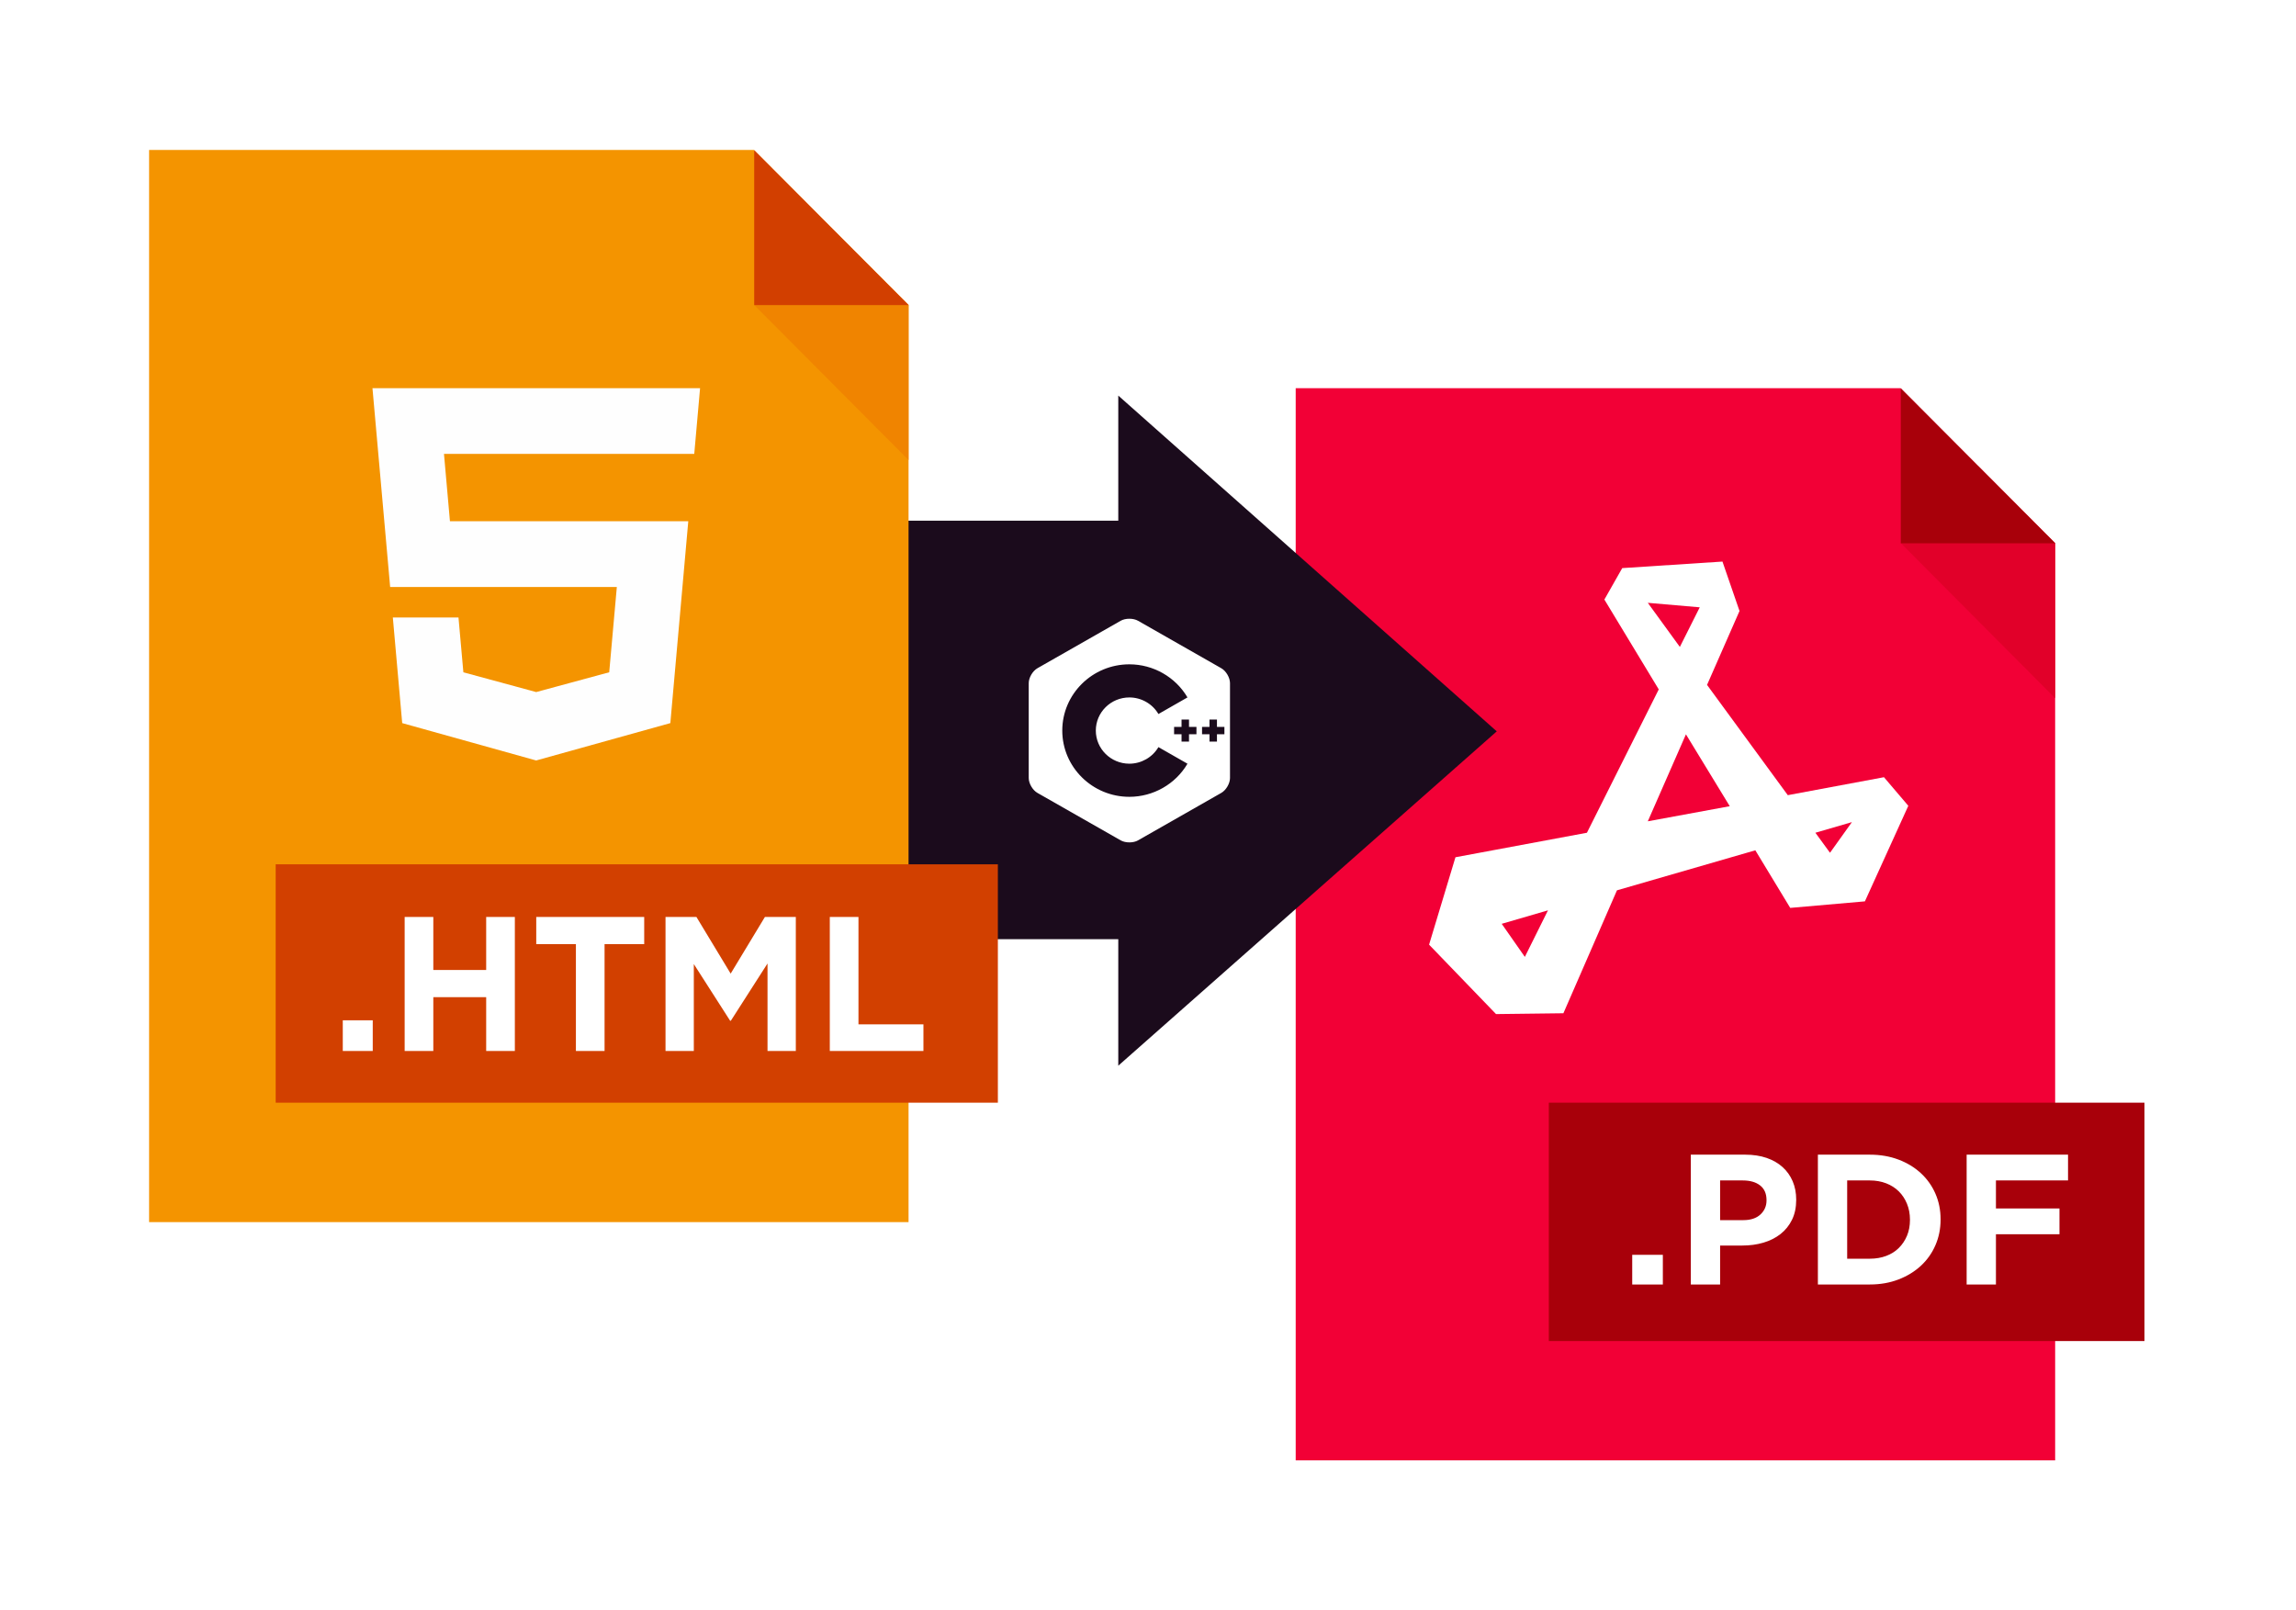 <svg width="308" height="216" viewBox="0 0 308 216" fill="none" xmlns="http://www.w3.org/2000/svg">
<g filter="url(#filter0_d_0_2241)">
<path fill-rule="evenodd" clip-rule="evenodd" d="M173.813 190.896H275.692V67.871L254.957 47.074H173.813V190.896Z" fill="#F20036"/>
<path fill-rule="evenodd" clip-rule="evenodd" d="M254.986 67.857L265.312 57.484L275.691 67.857V88.657L254.986 67.857Z" fill="#E10029"/>
<path fill-rule="evenodd" clip-rule="evenodd" d="M275.691 67.874H254.985V47.091L275.691 67.874Z" fill="#A8000A"/>
<path fill-rule="evenodd" clip-rule="evenodd" d="M252.727 99.257L239.826 101.666L228.994 86.875L233.349 76.96L231.062 70.331L217.617 71.208L215.222 75.425L222.516 87.479L212.881 106.707L195.244 109.994L191.706 121.718L200.688 131.031L209.724 130.921L216.909 114.431L235.472 109.063L240.153 116.787L250.169 115.91L255.993 103.091L252.727 99.257ZM221.046 75.864L228.014 76.467L225.347 81.781L221.046 75.864ZM204.553 123.36L201.45 118.923L207.655 117.115L204.553 123.36ZM221.046 105.172L226.163 93.504L232.042 103.146L221.046 105.172ZM243.528 106.707L248.427 105.282L245.488 109.392L243.528 106.707Z" fill="white"/>
<path fill-rule="evenodd" clip-rule="evenodd" d="M207.771 142.916H287.671V174.892H207.771V142.916Z" fill="#A8000A"/>
<path fill-rule="evenodd" clip-rule="evenodd" d="M218.956 163.325V167.304H223.065V163.325H218.956ZM238.848 160.539C239.503 160.024 240.017 159.385 240.392 158.622C240.766 157.86 240.953 156.972 240.953 155.961V155.911C240.953 155.015 240.796 154.198 240.481 153.46C240.166 152.723 239.716 152.087 239.129 151.557C238.542 151.026 237.827 150.616 236.985 150.325C236.143 150.036 235.186 149.89 234.114 149.89H226.816V167.304H230.746V162.08H233.732C234.735 162.08 235.675 161.952 236.551 161.695C237.427 161.437 238.193 161.052 238.848 160.539ZM236.117 154.02C236.687 154.467 236.972 155.123 236.972 155.985V156.035C236.972 156.782 236.7 157.407 236.156 157.913C235.611 158.419 234.846 158.672 233.859 158.672H230.746V153.348H233.783C234.769 153.348 235.547 153.572 236.117 154.02ZM257.681 164.793C258.523 164.013 259.174 163.093 259.633 162.031C260.092 160.97 260.322 159.825 260.322 158.597V158.548C260.322 157.32 260.092 156.18 259.633 155.127C259.174 154.073 258.523 153.158 257.681 152.377C256.839 151.599 255.835 150.989 254.67 150.549C253.504 150.11 252.224 149.89 250.829 149.89H243.863V167.304H250.829C252.224 167.304 253.504 167.081 254.67 166.633C255.835 166.186 256.839 165.572 257.681 164.793ZM255.818 156.484C256.082 157.129 256.214 157.835 256.214 158.597V158.647C256.214 159.427 256.082 160.132 255.818 160.762C255.554 161.392 255.189 161.941 254.721 162.404C254.253 162.869 253.687 163.225 253.024 163.473C252.36 163.722 251.629 163.847 250.829 163.847H247.792V153.348H250.829C251.629 153.348 252.36 153.477 253.024 153.733C253.687 153.991 254.253 154.352 254.721 154.816C255.189 155.28 255.554 155.837 255.818 156.484ZM267.748 157.105V153.348H277.42V149.89H263.818V167.304H267.748V160.563H276.271V157.105H267.748Z" fill="white"/>
<path fill-rule="evenodd" clip-rule="evenodd" d="M150.013 48.066V64.85H90.92V120.981H150.013V137.955L200.785 93.105L150.013 48.066Z" fill="#1B0B1C"/>
<path fill-rule="evenodd" clip-rule="evenodd" d="M165 86.637C165 85.904 164.474 85.004 163.831 84.638L152.669 78.275C152.026 77.908 150.974 77.908 150.331 78.275L139.169 84.638C138.526 85.004 138 85.904 138 86.637V99.363C138 99.73 138.131 100.138 138.343 100.5C138.555 100.863 138.847 101.179 139.169 101.362L150.331 107.725C150.662 107.914 151.102 108.006 151.539 108C151.632 107.999 151.725 107.993 151.816 107.983C152.129 107.949 152.428 107.863 152.669 107.725L163.831 101.362C164.152 101.179 164.445 100.862 164.656 100.5C164.868 100.138 165 99.73 165 99.363V86.637ZM151.5 101.887C146.537 101.887 142.5 97.9 142.5 93C142.5 88.1 146.537 84.114 151.5 84.114C154.702 84.114 157.689 85.815 159.294 88.554L155.399 90.78C154.596 89.409 153.101 88.557 151.5 88.557C149.019 88.557 147 90.55 147 93C147 95.45 149.019 97.443 151.5 97.443C153.102 97.443 154.596 96.592 155.399 95.22L159.294 97.446C157.689 100.185 154.702 101.887 151.5 101.887ZM160.5 92.506H159.5V91.519H158.5V92.506H157.5V93.494H158.5V94.481H159.5V93.494H160.5V92.506ZM164.25 92.506H163.25V91.519H162.25V92.506H161.25V93.494H162.25V94.481H163.25V93.494H164.25V92.506Z" fill="white"/>
<path fill-rule="evenodd" clip-rule="evenodd" d="M20 158.935H121.879V35.91L101.144 15.113H20V158.935Z" fill="#F49400"/>
<path fill-rule="evenodd" clip-rule="evenodd" d="M101.174 35.913L111.499 25.54L121.879 35.913V56.713L101.174 35.913Z" fill="#F08400"/>
<path fill-rule="evenodd" clip-rule="evenodd" d="M121.878 35.931H101.173V15.148L121.878 35.931Z" fill="#D23F00"/>
<path fill-rule="evenodd" clip-rule="evenodd" d="M36.982 110.941H133.86V142.917H36.982V110.941Z" fill="#D24000"/>
<path fill-rule="evenodd" clip-rule="evenodd" d="M93.132 55.886H71.942H59.558L60.358 64.918H71.942H92.331L89.924 91.999L71.942 97.007L71.927 97.013L53.954 91.999L52.698 77.835H61.504L62.16 85.185L71.932 87.836L71.942 87.831L81.724 85.18L82.745 73.741H71.942H52.338L49.966 47.074H71.942H93.912L93.132 55.886Z" fill="#FEFEFE"/>
<path fill-rule="evenodd" clip-rule="evenodd" d="M65.219 135.979V128.763H58.128V135.979H54.283V118.002H58.128V125.116H65.219V118.002H69.065V135.979H65.219ZM45.983 135.979V131.871H50.003V135.979H45.983ZM81.1 135.979V121.648H86.418V118.002H71.936V121.648H77.255V135.979H81.1ZM102.96 135.979V124.242L98.041 131.922H97.942L93.073 124.32V135.979H89.277V118.002H93.422L98.016 125.604L102.611 118.002H106.756V135.979H102.96ZM111.315 118.002V135.979H123.875V132.41H115.16V118.002H111.315Z" fill="white"/>
</g>
<defs>
<filter id="filter0_d_0_2241" x="0" y="0.113" width="307.671" height="215.783" filterUnits="userSpaceOnUse" color-interpolation-filters="sRGB">
<feFlood flood-opacity="0" result="BackgroundImageFix"/>
<feColorMatrix in="SourceAlpha" type="matrix" values="0 0 0 0 0 0 0 0 0 0 0 0 0 0 0 0 0 0 127 0" result="hardAlpha"/>
<feOffset dy="5"/>
<feGaussianBlur stdDeviation="10"/>
<feColorMatrix type="matrix" values="0 0 0 0 0 0 0 0 0 0 0 0 0 0 0 0 0 0 0.15 0"/>
<feBlend mode="normal" in2="BackgroundImageFix" result="effect1_dropShadow_0_2241"/>
<feBlend mode="normal" in="SourceGraphic" in2="effect1_dropShadow_0_2241" result="shape"/>
</filter>
</defs>
</svg>
